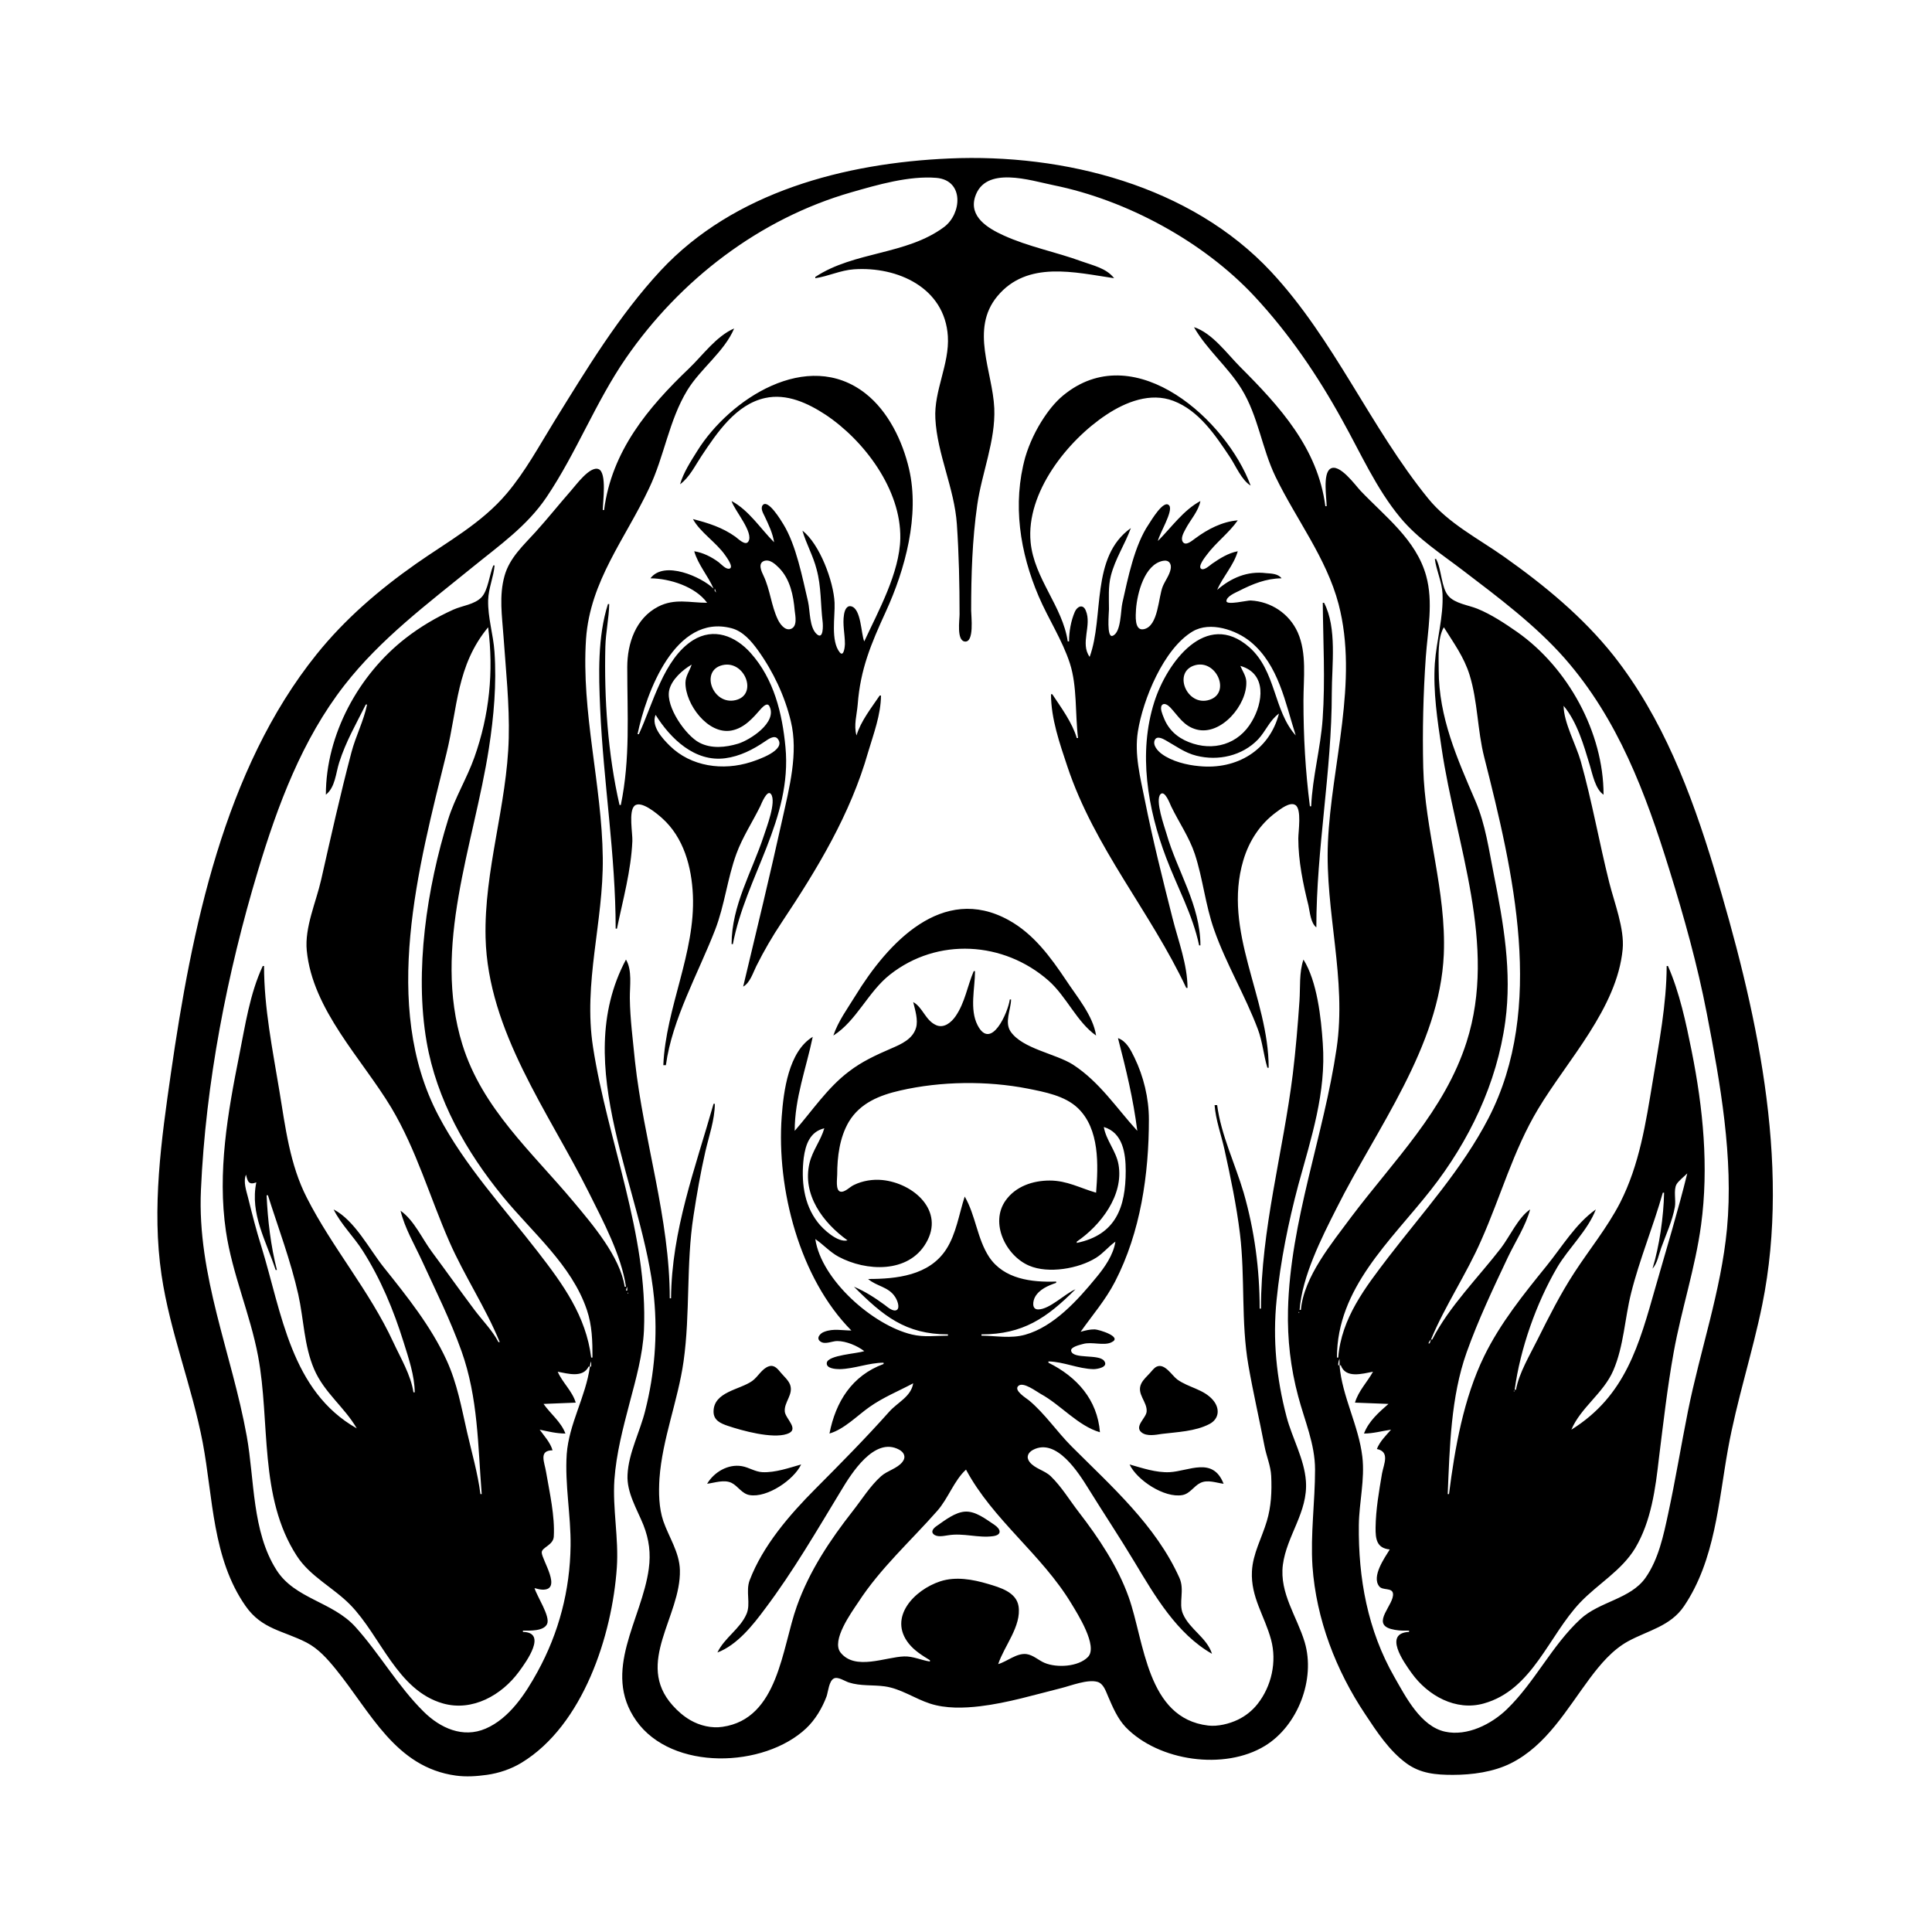 <?xml version="1.0" encoding="UTF-8"?>
<svg xmlns="http://www.w3.org/2000/svg" xmlns:xlink="http://www.w3.org/1999/xlink" width="1500pt" height="1500pt" viewBox="0 0 1500 1500" version="1.1">
<g id="surface1">
<path style=" stroke:none;fill-rule:nonzero;fill:rgb(0%,0%,0%);fill-opacity:1;" d="M 570 255 C 556 261.117 545.832 275.602 535 286 C 502.965 316.594 474.906 350.25 469 396 L 468 396 C 468 390 471.324 367 464.773 364.242 C 458 361.465 446.914 377 443.285 381 C 434 391.574 425.262 402.574 415.828 413 C 406.406 423.414 395.676 433.004 391.746 447 C 387.344 462.691 389.797 478.129 390.91 494 C 392.738 520.098 395.629 546.828 394.984 573 C 393.707 625.184 375.73 675.652 377 728 C 378.797 800.695 425.984 863.477 457.246 926 C 468.215 948 482.387 974.535 486 999 L 485 999 C 481.512 975.727 459.848 950.465 445.246 933 C 412.902 894.324 374.387 860.625 359 811 C 335.371 734.59 367.883 656.398 379.574 581 C 383.426 556.172 385.625 531.059 383.91 506 C 382.988 492.559 378.684 479.555 379 466 C 379.242 456.688 383.203 448.145 384 439 L 383 439 C 380 446.027 378.945 458.449 373.773 463.785 C 368.34 469.391 358.887 470.211 352 473.312 C 338.91 479.207 326.344 486.621 315 495.426 C 278.441 523.805 253 570.336 253 617 C 260.32 611.215 260.66 600.41 263.344 592 C 268.582 575.59 276.438 562.199 284 547 L 285 547 C 282.352 559.805 276.211 571.41 272.883 584 C 264.219 616.805 256.824 650 249.352 683 C 245.402 700.465 236.418 720 238.172 738 C 242.605 784 281 822.031 303.801 860 C 323.328 892.742 333.641 929.297 348.859 964 C 360.555 990.66 376.969 1015.109 388 1042 L 387 1042 C 382.379 1033.047 374.441 1025.09 368.371 1017 C 357.211 1002.117 346.504 987 335.375 972 C 327.656 961.664 321.645 947.559 311 940 C 314.207 953.504 321.926 966.445 327.691 979 C 338.324 1002.156 349.746 1025 358.309 1049 C 371.258 1085.383 371 1122.188 374 1160 L 373 1160 C 370.941 1143.723 366.309 1128 362.652 1112 C 358.238 1092.746 355 1074.105 346.691 1056 C 334.621 1029.73 315.938 1006.422 298 984 C 286.656 969.82 275.473 947.547 259 939 C 264.789 950.641 274.594 960.055 281.562 971 C 295.609 993.059 305.574 1017.121 313.34 1042 C 317.223 1054.438 321.891 1068 322 1081 L 321 1081 C 318.98 1067.512 310.977 1054.25 305.309 1042 C 286.867 1002.145 258 968.785 238.258 930 C 225 904.203 221.582 875.195 216.922 847 C 211.633 815.008 205 782.512 205 750 L 204 750 C 193.973 771.445 190.406 796 185.801 819 C 176.805 864 168.637 910.133 175.426 956 C 180.336 989.168 194.227 1020.113 200.391 1053 C 209.957 1104.07 200.809 1162.316 230.441 1208 C 240.746 1224 258.965 1232.676 271.984 1246 C 295.621 1270.191 308.453 1312.555 344 1322.57 C 366.816 1329.004 389.492 1316.098 402.844 1298 C 408.918 1289.77 425 1267.41 406 1267 L 406 1266 C 411.18 1266 422.191 1266.617 424.785 1260.785 C 427.41 1255 416.828 1239.316 415 1233 C 416.961 1233.504 418.965 1234.117 421 1234.195 C 437 1234.824 420.641 1211 420.598 1205.344 C 420.566 1201.309 429.57 1199.754 429.957 1193 C 430.879 1177 426.699 1158.809 424 1143 C 422.789 1135.195 418 1126.129 429 1126 C 427.168 1119.832 422.703 1115.152 419 1110 C 425.676 1111.379 432 1113 439 1113 C 435.52 1103.82 427.508 1097.82 422 1090 L 447 1089 C 444.34 1080 436.738 1073.559 433 1065 C 440.91 1066.473 452.547 1070 457 1061 L 458 1061 C 454.871 1084.234 441.715 1105.41 440 1129 C 438.449 1152.82 443.277 1176.293 442.996 1200 C 442.586 1234.582 433.938 1267.719 417.305 1298 C 407.988 1315 395.488 1334.18 377 1342.121 C 359.312 1349.719 341.77 1341.613 329 1329 C 308.766 1309.004 294.828 1284.027 275.828 1263 C 258 1243.426 228.922 1241.379 214.695 1219 C 195.566 1189 197.695 1149 191.574 1115 C 179.984 1050.742 153 990.359 156 924 C 159.684 840.797 176.297 755.609 200.281 676 C 215.555 625.297 234.566 574.172 267.426 532 C 295.445 496.035 331.883 468.82 367 440.262 C 387.695 423.43 409.184 408.469 424.328 386 C 447.566 351.527 462.391 312.227 486 278 C 527.969 217.254 589.707 169.758 661 149.289 C 681.27 143.473 705.738 136.34 727 138.094 C 748.781 140 746.645 166.074 733 176.238 C 703.758 198.027 663.379 195 633 215 L 633 216 C 643.238 214.488 652.48 209.812 663 209.09 C 696.926 206.766 733.516 223.422 735.91 261 C 737.289 282.645 725 303.352 726.211 325 C 727.633 352.684 740.988 379 742.91 407 C 744.504 430.273 745 453.645 745 477 C 745 481.43 742.613 497.176 749 498.078 C 756.609 499.129 754 478.301 754 474 C 754 446.594 754.848 419.164 758.73 392 C 762.289 367.074 773 342.246 771.961 317 C 770.707 288.348 753 255.734 774.328 230 C 797.586 202 834.527 211.516 865 216 C 858.992 208.223 848.828 206.172 840 203 C 819.902 195.609 798.516 191.629 779 182.691 C 767 177.207 752.277 168.352 757 153 C 764.754 128.262 800 140.172 818 143.801 C 874.828 155.348 934.285 187.531 973.91 230 C 1000.898 259 1022.973 291.469 1042 326 C 1056.348 351.602 1068.426 379.316 1087.285 402 C 1101 418.504 1119 430 1136 443 C 1163 463.59 1192 485.254 1214.715 511 C 1256.297 558.406 1277.617 615.746 1296 675 C 1307.469 711.824 1317.887 749.109 1325.195 787 C 1335.625 841.066 1346 899 1340.828 954 C 1336.227 1002.355 1319.941 1048.551 1310.449 1096 C 1305.188 1122.305 1300.871 1148.766 1295.211 1175 C 1291.566 1192 1287.68 1210.652 1277.559 1225 C 1265.848 1241.605 1241.867 1243.312 1227 1257.09 C 1204.789 1277.672 1191.672 1306 1170 1327 C 1158 1338.625 1139.215 1348.215 1122 1344.48 C 1103 1340.371 1091.348 1317.328 1082.578 1302 C 1061.832 1265.73 1054.512 1225.359 1055 1184 C 1055.215 1166.449 1059.789 1148.57 1057.715 1131 C 1054.84 1106.645 1041.973 1084.164 1040 1060 L 1041 1060 C 1044.734 1070.418 1057.645 1066.574 1066 1065 C 1061.477 1073.117 1054.621 1080 1052 1089 L 1078 1090 C 1070.488 1096.562 1062.629 1103.43 1059 1113 C 1066.203 1113 1072.926 1111 1080 1110 C 1075.934 1114.656 1071.254 1119.18 1069 1125 C 1079.324 1127.109 1074.379 1136.645 1073 1144 C 1070.66 1157.781 1068.172 1172 1068 1186 C 1067.898 1194.828 1068.785 1202 1079 1203 C 1074.969 1209.586 1064.66 1224 1070.859 1231.684 C 1073.461 1235 1080.801 1232.438 1081.496 1237.148 C 1082.754 1245.668 1064.281 1260.383 1080 1264.746 C 1081.941 1265.281 1084 1265.629 1086 1265.828 C 1088.652 1266.094 1091.34 1266 1094 1266 L 1094 1267 C 1074 1268 1089.512 1290 1096 1299 C 1108.539 1316.48 1130.293 1328.688 1152 1322.57 C 1189.867 1312 1202.258 1270 1227 1244 C 1240.797 1229.605 1259 1219.41 1269.547 1202 C 1282 1181.117 1285.316 1155.719 1288 1132 C 1291.43 1104.625 1294.527 1077.152 1299.426 1050 C 1305.414 1016.781 1316.203 984.5 1320.719 951 C 1326.793 906 1322.297 860.477 1313.398 816 C 1309 794.102 1304 770.484 1295 750 L 1294 750 C 1293.918 779.605 1288 810 1283.246 839 C 1277.781 871.789 1273 904.121 1257.742 934 C 1247.898 953.066 1234 970.07 1222.344 988 C 1211.5 1004.613 1202.609 1022.285 1193.754 1040 C 1187.809 1052 1179.336 1066 1177 1079 L 1176 1079 C 1180.301 1047.074 1192.785 1011.73 1209 984 C 1217.848 969 1232.812 955.32 1239 939 C 1223.316 950.051 1212.57 968.285 1200.609 983 C 1182.789 1005 1164.711 1027.453 1152.258 1053 C 1136.336 1085.676 1129.555 1124.141 1125 1160 L 1124 1160 C 1125.559 1123.734 1126.391 1084.531 1138.691 1050 C 1147.691 1024.73 1159.34 1000.223 1170.781 976 C 1176.508 964 1184.445 952 1188 939 C 1178.906 945 1172 960.336 1165.348 969 C 1147.883 991.672 1125 1014.445 1112 1040 L 1111 1040 C 1122 1013.551 1138.516 989.309 1150 963 C 1165.258 928.773 1174.797 893.336 1194.199 861 C 1216.984 823.027 1255.473 782.797 1259.828 737 C 1261.352 721.02 1253.254 700.52 1249.371 685 C 1241.574 653.801 1236 622 1227.289 591 C 1223.699 578.352 1213.992 560.785 1214 548 C 1224.574 560.773 1229.562 578.355 1234.281 594 C 1236.383 601 1238.633 612.828 1245 617 C 1245 568.645 1217.301 518.371 1178 490.723 C 1168.363 484 1157.941 477.074 1147 472.605 C 1140 469.781 1129.551 468.578 1124.516 462.672 C 1118.887 456.066 1119.332 442.137 1115 434 L 1114 434 C 1115.227 443.121 1119.543 451.777 1119.961 461 C 1120.781 479.062 1115.32 497.02 1114 515 C 1112.59 537 1116 559.379 1119.273 581 C 1130.277 655.699 1162.777 733.43 1138.656 809 C 1121.629 862.34 1081.969 901.219 1049 945 C 1034.242 965 1012.25 991.246 1010 1017 L 1009 1017 C 1011 990.82 1026 961.203 1037.754 938 C 1068.664 876.18 1117.82 812.695 1120.961 741 C 1123 691.488 1106.215 645 1105 596 C 1104.312 567.328 1105 538.551 1107 510 C 1108.512 489.262 1112.938 467.5 1107.254 447 C 1099.453 419 1075.434 401.133 1056.285 381 C 1052.48 377 1039.695 359.086 1032.703 364.043 C 1026.902 368.152 1030 386.691 1030 393 L 1029 393 C 1023.188 348 993.512 315.512 963 285 C 952.73 274.73 941.266 258.555 927 254 C 936.961 271.48 953.309 284.785 963.934 302 C 976.871 323 979.668 348.059 990.258 370 C 1006.238 403.117 1029.77 433 1039.266 469 C 1055 529.227 1033.691 593.422 1031 654 C 1028.672 708.094 1045.715 759.785 1037.727 814 C 1027.73 882 1001.703 948 1000 1017 C 999.457 1039.828 1002 1062 1007.883 1084 C 1012.898 1103.07 1021 1121 1021 1141 C 1021 1166 1017.375 1191 1019 1216 C 1021.91 1257.168 1037.254 1297 1060 1331 C 1069 1344.605 1078.598 1359.297 1092 1369.074 C 1102.922 1377.039 1114.984 1378.004 1128 1378 C 1142.949 1378 1159.496 1375.781 1173 1369.027 C 1200.742 1355.156 1216.469 1327 1234.375 1303 C 1242.562 1292.086 1251.855 1281 1264 1274.312 C 1279.57 1265.809 1296.887 1262.68 1307.48 1247 C 1331.637 1211.25 1334.199 1166.188 1341.613 1125 C 1348.43 1087.145 1360.551 1050.641 1368.199 1013 C 1390.859 901.484 1362.977 781.07 1330.719 674 C 1313 615.602 1290.898 557.328 1252.789 509 C 1229 479.027 1199 454.367 1168 432.426 C 1147.844 418.164 1124.609 406.465 1108.805 387 C 1063.746 331.504 1035.871 263.562 986.91 211 C 924.398 144 826 119.137 737 123.039 C 656.199 126.578 570 148.816 513 210 C 480.445 245.043 455.531 286.48 430.426 327 C 418.703 346 407.918 366 393.562 383 C 374 406.242 347.492 420.527 323 437.723 C 294.355 457.832 267.777 480.664 245.805 508 C 173.887 597.465 148.719 722.051 132.73 833 C 125.273 884.754 117.715 938 125.426 990 C 131.973 1034.207 149 1076.141 157.391 1120 C 165.449 1162.73 164.797 1210 190.723 1247 C 203.379 1265.082 219.996 1266 238 1275.262 C 247.277 1280.098 254.227 1288 260.738 1296 C 287.809 1329.281 306.965 1372.172 354 1378.574 C 361.902 1379.648 370 1379.113 378 1378 C 387.484 1376.652 396.801 1373.531 405 1368.535 C 452.738 1339.457 475.301 1269.695 478.91 1217 C 480.465 1194.277 475.543 1171.586 477 1149 C 478.5 1128.41 483.633 1109 488.883 1089 C 493.723 1070.684 499 1052.051 499.961 1033 C 503.23 958.34 471.738 886 460.426 813 C 452.645 762.832 468.59 716 467.996 666 C 467.32 609.051 451.18 553.109 455 496 C 458.18 451 485.551 418.242 504 379 C 515.777 354.336 519.309 326.504 533.613 303 C 543.777 286.305 562.434 273 570 255 M 837 573 L 836 573 C 832.5 561 823.918 549.457 817 539 L 816 539 C 816 558 822.762 577.266 828.668 595 C 849.777 658.383 893 707.465 921 767 L 922 767 C 921.848 748.516 914.859 730.711 910.375 713 C 902.645 682.469 894.98 652 888.801 621 C 885.332 603.656 880.637 585.77 883.438 568 C 887.359 543.148 903.473 503.598 926 490.227 C 939.551 482.18 959.805 489.078 971 498.328 C 992.801 516.344 997.859 545.547 1006 571 C 988.598 551.609 990.922 521 969.91 502.465 C 936.32 473 905.898 514.566 896.195 545 C 883.578 584.57 891 628 905.426 666 C 913.961 688.633 926 710.141 931 734 L 932 734 C 932 702.742 913.926 676.258 905.578 647 C 904 641.586 896.641 621.25 901 616.637 C 904.367 613.125 908.391 624.211 909.258 626 C 915.246 638.359 923.316 650 927.641 663 C 933.98 682.238 935.797 702.621 942.691 722 C 952 748.492 966.688 772.695 976.574 799 C 980.266 808.82 981 819.129 984 829 L 985 829 C 984.992 774.504 949 723 965.293 668 C 969.727 653 978.254 639.793 991 630.488 C 994.191 628.16 1001.477 622.328 1005.684 625 C 1010.789 628.086 1007.996 645.645 1008 651 C 1008 668.332 1011.688 686.23 1015.871 703 C 1017 708.16 1017.605 716.672 1022 720 C 1022 659.059 1034 599 1034 538 C 1034 516.691 1038.215 487.492 1028 468 L 1027 468 C 1027.25 498.227 1029 527.676 1026.91 558 C 1025.344 580.73 1018.973 603.34 1018 626 L 1017 626 C 1013.488 598.363 1012 572 1012 544 C 1012 526.648 1014.766 507.301 1007.559 491 C 1001 476.398 986.859 467.047 971 466.211 C 968.477 466.074 952.207 470.082 952.207 466.684 C 952.207 463 959.258 460.152 962 458.758 C 972.504 453.41 983 449.098 995 449 C 992.254 445.375 987.273 445.34 983 445 C 968.512 443.176 955.828 448.633 945 458 C 949.48 447.598 957.844 439 961 428 C 953.801 429.281 946.949 433.602 941 437.723 C 939.266 439 935 443.012 932.707 441.695 C 929.641 440 935.641 432.512 936.762 431 C 943.973 421.238 954 414 961 404 C 948.844 405 937.695 410.816 928 418 C 925.895 419.418 920.566 424.406 918.273 420.637 C 916.531 417.773 918.992 413.531 920.32 411 C 924 403.773 930.434 397.121 932 389 C 918.781 396.074 909.465 409.535 899 420 C 900 414.539 910.949 397 907.879 392.621 C 903.766 387 893.605 404.473 891.887 407 C 880.84 423.227 875.691 449 871.426 468 C 870 473.777 870.598 491.145 863.793 493.652 C 859 495.406 861 475.773 861 473 C 861 464.332 860.312 455.469 862.477 447 C 865.867 433.746 873.398 422.645 878 410 C 846.477 432.395 857.457 478.805 846 510 C 838.414 499.457 847.906 485.516 843 474.059 C 840.867 468.715 836.359 470.742 834.48 475.02 C 831.453 482 830 490.535 830 498 L 829 498 C 824.973 470.719 802.895 449.145 800.172 421 C 796.434 382.391 829 341.828 859 322.004 C 874 312.051 893.199 304.461 911 311.23 C 930.945 318.816 943.672 338.008 955 355 C 959.527 361.793 963.941 372.719 971 377 C 952.172 326.258 882.684 263.496 828 305 C 821 310.184 815.52 316.766 810.672 324 C 804.398 333.352 799.211 344.133 796 355 C 785.973 391.211 791.801 428.828 806.426 463 C 813.949 480.578 824.688 496.73 830.641 515 C 836.453 533 834.648 554.387 837 573 M 528 376 C 535.406 370.547 539.641 361.539 544.668 354 C 556.691 336 571.309 314.008 594 309.016 C 610.867 305.305 627.242 313 641 322.004 C 671 342 699.727 380.195 698.984 418 C 698.461 444.668 682 474.266 671 498 C 668.449 492 668.68 472.695 660.91 470.75 C 657.184 469.816 655.758 474.207 655.305 477 C 654 484.695 656 492.328 655.996 500 C 655.98 501.477 655.25 510.414 652 506.535 C 644.766 497.52 648.43 478.66 647.961 468 C 647.234 451.418 636.371 422.258 623 412 C 625.945 422.234 631.371 431.594 634 442 C 637.734 455.711 637 469.121 638.715 483 C 638.984 485.301 639.434 496.785 634.352 492.535 C 628.27 487.445 629 474.137 627.348 467 C 622.918 448.281 618.203 423.348 608.188 407 C 606.543 404.312 596 386.641 592 392.426 C 590.32 395 592.668 398.703 593.746 401 C 596.746 407.387 599.961 414 601 421 C 590.277 410.273 581.605 396.281 568 389 C 570 396.043 585.52 413.488 581 420.461 C 578.73 424.07 572.977 418.156 571 416.746 C 560.812 409.465 549.926 406.086 538 403 C 543.492 413.191 556 421 562.973 431 C 563.898 432.363 569.895 440.309 566.469 441.457 C 563.723 442.379 559.906 438 558 436.516 C 552.508 432.43 545.793 429.02 539 428 C 542 438.492 549.703 447.031 554 457 C 544.781 448 515.645 434.824 505 449 C 519.957 449.125 539.953 455.434 549 468 C 535.469 468 523.871 464.379 511 471 C 493.562 480 487 499.516 487 518 C 486.984 554.434 489.426 589.012 482 625 L 481 625 C 471.941 585.492 469 542.527 470 502 C 470.285 491 472.773 480.031 473 469 L 472 469 C 463.906 494.594 464.805 523.609 465.961 550 C 468.457 607 478 664 478 721 L 479 721 C 483.648 698.473 489.949 676.105 490.961 653 C 491.223 647 487.941 630 492.602 625.645 C 497.668 621 510.441 632 514 635.176 C 530.879 650.242 537 673.098 537.961 695 C 539.922 740 516.914 782.383 515 827 L 517 827 C 521.816 791.266 542.262 755.371 555.188 722 C 562.641 702.762 564.676 682.273 571.695 663 C 576.41 650.059 584.176 638.312 590.242 626 C 591 624.344 595.633 612.512 598.605 616.547 C 602.984 622.48 595 642.695 593 649 C 583.781 677 568 703 568 733 L 569 733 C 579 680.727 615.168 636.078 609.828 580 C 607.34 553.809 600.898 527.219 582.824 507 C 570.98 493.75 554.211 487 538 497.094 C 515.191 511.523 506.895 546.668 496 570 L 495 570 C 501.617 538.02 524.199 476.16 568 487.766 C 576.871 490.113 583.414 497.82 588.57 505 C 600.27 521.285 609.363 540.496 614 560 C 620 584.719 612.77 611.793 607.426 636 C 597.84 679.395 587.301 723 577 766 C 582.371 763 584.566 755.355 587.246 750 C 593.18 738.133 599.637 727.043 607 716 C 634.547 674.676 660.277 632.16 674 584 C 678.242 569.754 683.875 555 684 540 L 683 540 C 676.609 549.473 668.25 560 665 571 C 662.68 563.156 665.273 555 665.914 547 C 668 519.504 676.242 500 687.691 475 C 702.766 442.176 714.195 400.102 705.766 364 C 700.73 342.43 689.699 319.441 672 305.52 C 626.746 270 566.238 310.16 541.426 350 C 536.371 358.113 530.664 366.754 528 376 M 593 435.617 C 597.684 433.797 602 438.098 604.957 441.016 C 613.461 449.754 615.988 462.277 617 474 C 617.457 478.133 619.379 486.52 613.855 488.34 C 609.352 489.82 605.547 484.398 603.918 481 C 598.754 470.223 598 458 592.805 447 C 591.238 443.781 588.305 437.566 593 435.617 M 902.996 435.414 C 907.602 434.539 909.766 437.723 908.863 442 C 907.867 446.715 904.75 450.637 902.879 455 C 899.219 463.527 899.48 486.254 888 488.508 C 880.461 490 881.789 477.383 882 473 C 882.934 460.719 888.52 438.16 902.996 435.414 M 555 457 L 556 460 C 554.711 458.559 554.598 458.766 555 457 M 945 458 L 944 459 L 945 458 M 379 487 C 383.363 521.539 380 555.086 368.309 588 C 362.473 604.379 353.191 619.395 348 636 C 331.473 689.211 321.664 753.805 331.25 809 C 339 853.641 361.969 894.27 390.426 929 C 413 956.672 443.891 982.078 455.645 1017 C 459.766 1029.246 460 1041.242 460 1054 L 459 1054 C 454.906 1021.621 437.215 997.285 417.648 972 C 390.82 937.324 360.84 905.105 340.32 866 C 295.574 780.723 324.949 672.828 346.625 585 C 355.355 549.617 354.336 516.77 379 487 M 1121 487 C 1128.648 499.281 1136.625 510 1140.973 524 C 1147.383 544.695 1147 567 1152.375 588 C 1174.863 676.82 1200 782.102 1155.742 868 C 1135.344 907.52 1104.91 941 1078 976 C 1060 999.582 1041.41 1023.465 1039 1054 L 1038 1054 C 1038 1000.105 1079.551 963.695 1110.789 924 C 1140.621 886.094 1162.242 841.055 1168.719 793 C 1173.906 754.473 1167.359 716.797 1159.801 679 C 1155.941 659.711 1153.363 640.207 1145.574 622 C 1131.406 589 1117 557 1117 520 C 1117 510.453 1115.988 495.367 1121 487 M 537 516 C 535.512 520.707 532.23 525 532.184 530 C 532 546.672 549.691 570.676 568 567.164 C 578 565.238 584.664 557.355 591 550.109 C 592.492 548.562 595.766 545.113 597.398 548.363 C 603.727 561 582 574.707 573 577.41 C 563.234 580.32 552.367 581.477 543 576.598 C 532.391 571.07 516.805 548.746 519.547 536 C 521.344 527.664 529.969 520.062 537 516 M 561 516.395 C 578.363 512.387 588.73 539.512 571 543.605 C 553.293 547.695 543.301 520.48 561 516.395 M 928 516.434 C 944.566 512 955.754 538.023 938.996 543.348 C 921.41 549 910 521.34 928 516.434 M 963 517 C 984 523 980.426 545.781 972 560 C 961.656 578 941.852 583.645 923 576.176 C 913.77 572.52 907 566.305 903.465 557 C 902.562 554.699 900.43 550 902 547.621 C 903.891 545.172 907 547.66 908.48 549.148 C 914.996 556.086 918.98 563.734 929 566.387 C 948 571.434 968.566 547.145 967.617 529 C 967.395 524.793 964.59 520.812 963 517 M 993 554 C 985.598 582.535 960.246 597.754 931 594.828 C 921.469 594 909.828 591.137 902 585.363 C 899 583.203 894.648 578.535 896.617 574.449 C 898.242 571.078 902.793 573.512 905 574.75 C 912.934 579.211 919.98 584.574 929 586.762 C 945.855 591 964.566 586.824 976.816 574 C 982.809 567.59 985.785 559.191 993 554 M 509 555 C 520.609 573.582 539.477 591.773 563 588.711 C 574.363 587.23 584.633 582 594 575.59 C 596.363 574 601.254 570.352 603.816 573.605 C 610.859 582.551 588 590.023 583 591.656 C 561.371 598.586 536.562 595.312 520 579 C 514.27 573.332 505.355 563.766 509 555 M 647 804 C 665 792.648 674 770 691 756.668 C 727.859 727.629 779.262 730.816 814 761.285 C 828 773.574 836 793.438 851 804 C 848.676 788.488 836 773.715 827.668 761 C 815.609 743 802.457 725 783 714.312 C 731.57 686.066 689.25 732.176 664.188 773 C 657.965 783.141 650.875 792.617 647 804 M 486 745 C 441.734 828.117 499.781 923.43 507.828 1008 C 510.598 1037.062 508.191 1066.648 501 1095 C 496.996 1111.434 488 1128 487.211 1145 C 486.477 1158.797 494.582 1171.703 499.547 1184 C 504 1195.383 505.344 1206 503.711 1218 C 498.402 1257.387 466.809 1297.457 494 1336 C 521.797 1375.273 593.262 1372.656 625.961 1341.828 C 633 1335.172 638.402 1326.051 641.77 1317 C 643 1313.355 643.594 1305.105 647.418 1303.156 C 650.602 1301.539 655.953 1305.277 659 1306.254 C 668.234 1309.215 677.617 1308 687 1309.301 C 699.441 1311.094 710.203 1318.797 722 1322.641 C 734.27 1326.641 748.348 1326.227 761 1324.715 C 782.344 1322.16 803.199 1315.828 824 1310.629 C 831.48 1308.758 844.359 1303.637 851.984 1305.773 C 856.785 1307.117 858.527 1313 860.281 1317 C 863.938 1325.465 867.598 1334.215 874 1341 C 899.586 1367.434 950.605 1374.66 982 1355.535 C 1007.602 1340 1021.523 1303.824 1012.965 1275 C 1006.98 1255 993.297 1237 996 1215 C 999 1192.094 1015.598 1174.043 1013.91 1150 C 1012.699 1132.738 1003.238 1116.562 998.883 1100 C 990.996 1070 988 1040 991.168 1009 C 994.176 979 1000.277 949.109 1008 920 C 1018 883.473 1029.773 848.285 1027 810 C 1025.715 790.402 1022.656 762 1012 745 C 1008.543 755.211 1009.637 766.402 1008.91 777 C 1007.609 796 1006 815.082 1003.715 834 C 996.176 894.605 979 954.676 979 1016 L 978 1016 C 978 985.535 974 955.312 965.574 926 C 959 903.672 948 881.125 945 858 L 943 858 C 943.922 869.668 948 880.648 950.574 892 C 955.391 913.805 960 935.816 962.715 958 C 966.816 992 963.398 1026.297 969.25 1060 C 972.902 1081.035 977.789 1102.051 981.805 1123 C 983.277 1130.672 986.605 1138.152 986.961 1146 C 987.496 1158 986.977 1169.586 983.562 1181 C 979.719 1194 972.641 1206.355 972 1220 C 971 1240.02 981.812 1254.434 986.84 1273 C 991.461 1290.051 987.285 1309.141 976.332 1323 C 972.195 1328.234 967 1332.332 961 1335.215 C 954.363 1338.398 945.391 1340.582 938 1339.707 C 890.211 1334.051 888.598 1274.504 876.309 1240 C 867.781 1216.066 853 1194 837.574 1174 C 830.457 1164.809 824.215 1154.309 815.828 1146.184 C 810.992 1141.5 803.449 1140.336 799.332 1135 C 796.484 1131.238 798.207 1127.734 802 1125.688 C 820.277 1116 837.523 1143.66 845.191 1156 C 857 1175.062 869.449 1193.754 881 1213 C 896.645 1239.07 913.758 1268.48 941 1284 C 936.977 1271.391 923.578 1265 918.434 1253 C 914.809 1244.566 919.996 1234.566 915.688 1225 C 897.297 1184.164 862.973 1154.023 832 1123 C 820.578 1111.562 811.43 1097.746 799 1087.324 C 796.953 1085.609 786.691 1079.523 790.66 1076 C 794.445 1072.504 804.672 1080.418 808 1082.23 C 823.574 1090.719 836.867 1107 854 1112 C 852 1086.738 836.184 1069 814 1058 L 814 1057 C 825.914 1057.246 837 1062.742 849 1063 C 852 1063 861 1061.453 857.199 1056.508 C 852.969 1051.031 833 1055.527 831.633 1048.797 C 830.949 1045.699 839 1044 841 1043.43 C 847.617 1041.562 857 1045 862.758 1042.242 C 872.324 1038 853 1032.207 850 1032.129 C 846.301 1032.035 842.492 1033 839 1034 C 848.176 1021 858.32 1009.383 865.742 995 C 885.551 956.598 892 911.73 892 869 C 891.973 852.645 887.902 835.691 880.742 821 C 877.836 815.039 874.551 808.328 868 806 C 874.328 830.445 879.828 853 883 878 C 866.723 860.168 853.742 840 833 826.539 C 819.531 818 793.973 814.312 784.703 801 C 779.68 793.727 784.836 784 785 776 L 784 776 C 782.668 786 769.43 816.223 759 796 C 752.621 783.605 757 767.219 757 754 L 756 754 C 750.984 765.652 749.281 778.324 741.906 789 C 738.594 793.793 733 798.48 727 796 C 718.43 792.324 716.535 782.133 709 778 C 710.484 784.02 713 792 711.199 798 C 708.59 806.785 699.746 810.676 692 814 C 680.418 819 669 824.223 659 832 C 642.5 844.449 630.523 862.516 617 878 C 617 852.52 625.91 829.582 631 805 C 612.207 816.359 608.363 847.207 606.91 867 C 602.816 923 620.777 992.441 661 1033 C 653.848 1033 647 1031.285 640 1034 C 636.867 1035.004 633 1039.16 637.32 1041.781 C 640.855 1044 646.18 1041.168 650 1041.18 C 657 1041.203 665.496 1044.789 671 1049 C 665.777 1051 642.848 1052 641.922 1058.074 C 641.242 1062.613 649 1063 652 1063 C 663.543 1062.727 674.438 1058.031 686 1058 L 686 1059 C 661.457 1068 648.77 1088.402 644 1113 C 655.5 1109.617 665.328 1099.254 675 1092.426 C 685.762 1084.824 697.504 1080.129 709 1074 C 707.352 1084.387 696.891 1088.754 690.426 1096.016 C 671.98 1116.723 652.562 1136.344 633 1156 C 613 1176.07 592.219 1200.141 582 1227 C 578.828 1235.559 582.996 1245.086 579.633 1253 C 574.68 1264.648 562.469 1271.488 557 1283 C 572.371 1277.172 584.574 1261.734 594 1249 C 615.746 1220.18 634.496 1187.797 653.203 1157 C 661 1144.016 678.922 1115.258 697.98 1125.453 C 701.953 1127.578 703.641 1131.148 700.676 1135 C 696.535 1140.281 689 1141.711 684 1146.184 C 675.523 1153.805 669.215 1164.066 662.211 1173 C 644.438 1195.664 628.41 1219.695 618.691 1247 C 607 1279.531 604.465 1334.438 561 1340.699 C 552.535 1342 543.363 1339.801 536 1335.535 C 530.758 1332.5 526.199 1328.512 522.176 1324 C 492.727 1291.02 528.773 1255 527.871 1219 C 527.523 1205.188 519.41 1193.648 515 1181 C 511.504 1170.562 511.336 1159 512 1148 C 514.223 1117.043 526.391 1087.508 530.715 1057 C 536 1019.484 532.609 981.496 538.426 944 C 541 927.277 543.871 910.5 547.652 894 C 550.434 882 554.895 869.562 555 857 L 554 857 C 539.793 907.066 521.438 955.27 521 1008 L 520 1008 C 520 946.09 499.734 885.367 493 824 C 491.434 807.812 489.195 791.27 489 775 C 488.891 765.637 491 753.355 486 745 M 851 926 C 838.578 922.422 828.438 916.57 815 916.57 C 801.93 916.57 788.621 921.027 780.789 932 C 768.324 949.465 780.953 975 799 982.66 C 813.91 989.098 837.562 985 851 976.531 C 856.598 973.059 860.648 967.77 866 964 C 864.453 974.328 857.586 984.102 851 992 C 836.883 1009.223 818.223 1030.023 796 1036.254 C 784.637 1039.438 773.488 1037.094 762 1037 L 762 1036 C 794.242 1036 812.637 1023.363 835 1001 C 826.555 1004.535 815 1016.621 806 1016.637 C 800.855 1016.648 801.891 1010.117 803.574 1007.039 C 806.859 1001.031 813.852 998.094 820 996 L 820 995 C 801 995.656 779.531 993.164 768 976 C 758.633 961.77 757.566 943.73 749 929 C 744.617 942.473 742.41 958 734.613 970 C 721.406 990.387 696 993 674 993 C 680.492 998.73 690 999 695 1007.004 C 696.383 1009.012 699 1015.016 696.355 1017 C 693.512 1018.809 689 1014.742 687 1013.223 C 679.516 1007.734 671.59 1002.578 663 999 C 685.562 1021.562 703 1036 736 1036 L 736 1037 C 726.395 1037.027 717.562 1038.395 708 1036.102 C 677.918 1029 637.699 993.812 633 962 C 639.223 966.254 644.324 972.082 651 975.676 C 672.418 987.203 705.293 988.746 719 965 C 733.648 940.062 709.285 918.598 685 916.172 C 677.688 915.441 669.645 916.727 663 920 C 660 921.281 655.824 926.047 652.434 925.168 C 648.559 924.164 650 915 650 912 C 650 898.156 651.875 883.152 659 871 C 667.82 856.309 683 850.289 699 846.652 C 730.559 839.422 766.301 839 798 845.199 C 811 847.816 826.758 850.676 836.824 860.301 C 853.867 876.594 852.688 904.617 851 926 M 836 965 L 836 964 C 854.445 951.449 872.703 928 868.383 904 C 866.492 893.5 858.793 885.41 857 875 C 871.844 879.41 874 895.664 874 909 C 874 937.227 866.406 958.707 836 965 M 640 876 C 637.281 885.438 630.793 893.367 628.504 903 C 622.664 927.543 639 949.375 658 963 C 650.535 965.047 639 954.406 634.898 949 C 623.785 934.672 621.988 916.387 624 899 C 625.461 888.52 628.82 878.688 640 876 M 884 878 L 883 879 L 884 878 M 1310 911 C 1302.676 940.727 1293.824 969.555 1285.426 999 C 1272.668 1043.758 1262.309 1083.652 1220 1110 C 1227.297 1092.742 1245 1081.645 1252.574 1064 C 1260.734 1045 1261.391 1024 1266.375 1004 C 1272.953 977.691 1283.625 952.188 1291 926 L 1292 926 C 1291.617 944.586 1288.398 967.23 1283 985 C 1286.781 980.711 1287.793 974.328 1289.691 969 C 1293.469 958.395 1298.375 948.16 1300.383 937 C 1301.289 932 1299.219 924.027 1301.602 919.586 C 1303 917 1307.754 913.273 1310 911 M 191 912 C 192.266 917.449 193.199 920.199 199 918 C 193.961 942.43 206.609 963.328 214 986 L 215 986 C 210.238 967.59 207.816 947 207 928 L 208 928 C 216 953.133 225.82 979.289 231.574 1005 C 235.883 1024.246 236 1044.637 243.871 1063 C 251.699 1081.277 267.426 1092.434 277 1109 C 225.84 1080 218.797 1019.453 202.977 968 C 199 955.438 195.801 942.754 192.629 930 C 191.246 924.445 188.691 917.508 191 912 M 662 998 L 663 999 L 662 998 M 487 999 L 487 1002 L 486 1002 C 486.25 1000.547 486.316 1000.246 487 999 M 836 999 L 837 1000 L 836 999 M 487.668 1003.668 C 487.723 1003.723 487.777 1004.777 487.332 1004.332 C 487.277 1004.277 487.223 1003.223 487.668 1003.668 M 1008.668 1018.668 C 1008.723 1018.723 1008.777 1019.777 1008.332 1019.332 C 1008.277 1019.277 1008.223 1018.223 1008.668 1018.668 M 1111 1040 L 1110 1043 L 1109 1043 C 1109.684 1041.422 1109.805 1041.223 1111 1040 M 389 1042 L 388 1043 L 389 1042 M 1040 1055 L 1040 1060 L 1039 1060 C 1039 1058.035 1039.223 1056.77 1040 1055 M 459 1057 L 459 1061 L 458 1061 C 458.176 1059.316 458.316 1058.508 459 1057 M 596.996 1060.785 C 591.477 1062.574 588.535 1069 583.984 1072.199 C 574.391 1079.086 554 1080.504 554 1096 C 554 1102.711 559.418 1105.109 565 1107 C 576.191 1110.777 599.484 1117.184 610.957 1113.348 C 621.328 1110 609.891 1101.676 609.32 1096 C 608.582 1088.605 616.223 1082.707 613.398 1075 C 612 1071.488 608.832 1068.805 606.465 1066.016 C 603.984 1063.098 601.367 1059.371 596.996 1060.785 M 898 1061.07 C 895.926 1062.09 894.402 1064.289 892.832 1066.004 C 890.531 1068.512 887.719 1071 886.18 1074 C 882 1082.223 890.91 1088.254 890.242 1096 C 889.812 1101 880.438 1107.43 886.32 1112.141 C 890.371 1115.391 897.34 1114 902 1113.285 C 914 1111.793 927.902 1111.395 938.984 1105.621 C 946.746 1101.578 947.227 1093.391 941.773 1087.016 C 934.477 1078.48 922.773 1077.383 914 1071 C 909.91 1068 904.328 1058.141 898 1061.07 M 1175.668 1079.668 C 1175.723 1079.723 1175.777 1080.777 1175.332 1080.332 C 1175.277 1080.277 1175.223 1079.223 1175.668 1079.668 M 323 1081 L 322 1082 L 323 1081 M 549 1152 C 554.98 1151.238 562.238 1148.516 568 1151.316 C 573 1153.82 576 1159.758 582 1160.77 C 595.734 1163.105 616.508 1148.781 622 1137 C 612.43 1139.715 602 1143.402 592 1143 C 586.195 1142.703 581.594 1139.309 576 1138.328 C 565.227 1136.445 554.324 1143 549 1152 M 877 1137 C 882.652 1149.117 904 1163.289 918 1160.773 C 923.945 1159.695 926.828 1153.832 932 1151.316 C 937.613 1148.59 944.215 1151.254 950 1152 C 941.688 1130.609 923 1142.246 908 1143 C 897.52 1143.457 886.961 1139.824 877 1137 M 750 1141 C 770.941 1180.121 808.656 1206.656 831.797 1245 C 836.461 1252.727 852.75 1278.184 844.684 1286.473 C 837.172 1294.184 820.426 1295.027 811 1291.047 C 806.242 1289.035 802.281 1285 797 1284.23 C 789.34 1283.262 782 1290 775 1292 C 779.594 1278 793.203 1262.473 790.785 1247 C 789 1236 776.172 1232.453 767 1229.723 C 755.27 1226.227 741.957 1223.832 730 1227.75 C 709.91 1234.332 689.426 1255.691 705.52 1276 C 709.945 1281.586 716 1285.316 722 1289 L 722 1290 C 715.246 1289.008 708.926 1285.824 702 1286.043 C 687.398 1286.504 663.891 1297.305 652.574 1283 C 645.281 1273.609 661 1252.004 666.344 1244 C 683.617 1217.41 706.922 1196.617 727.715 1173 C 736.211 1163.348 740.734 1149.492 750 1141 M 749 1173.641 C 741.523 1174.246 733.953 1180.078 728 1184.23 C 726 1185.535 722.199 1188.367 724.66 1191 C 727.426 1193.762 732.641 1192.465 736 1192 C 748 1190 759.461 1194.273 771 1192.68 C 778.266 1191.68 777 1187.152 771.984 1183.812 C 765.398 1179.492 757.402 1173 749 1173.641 "/>
</g>
</svg>
